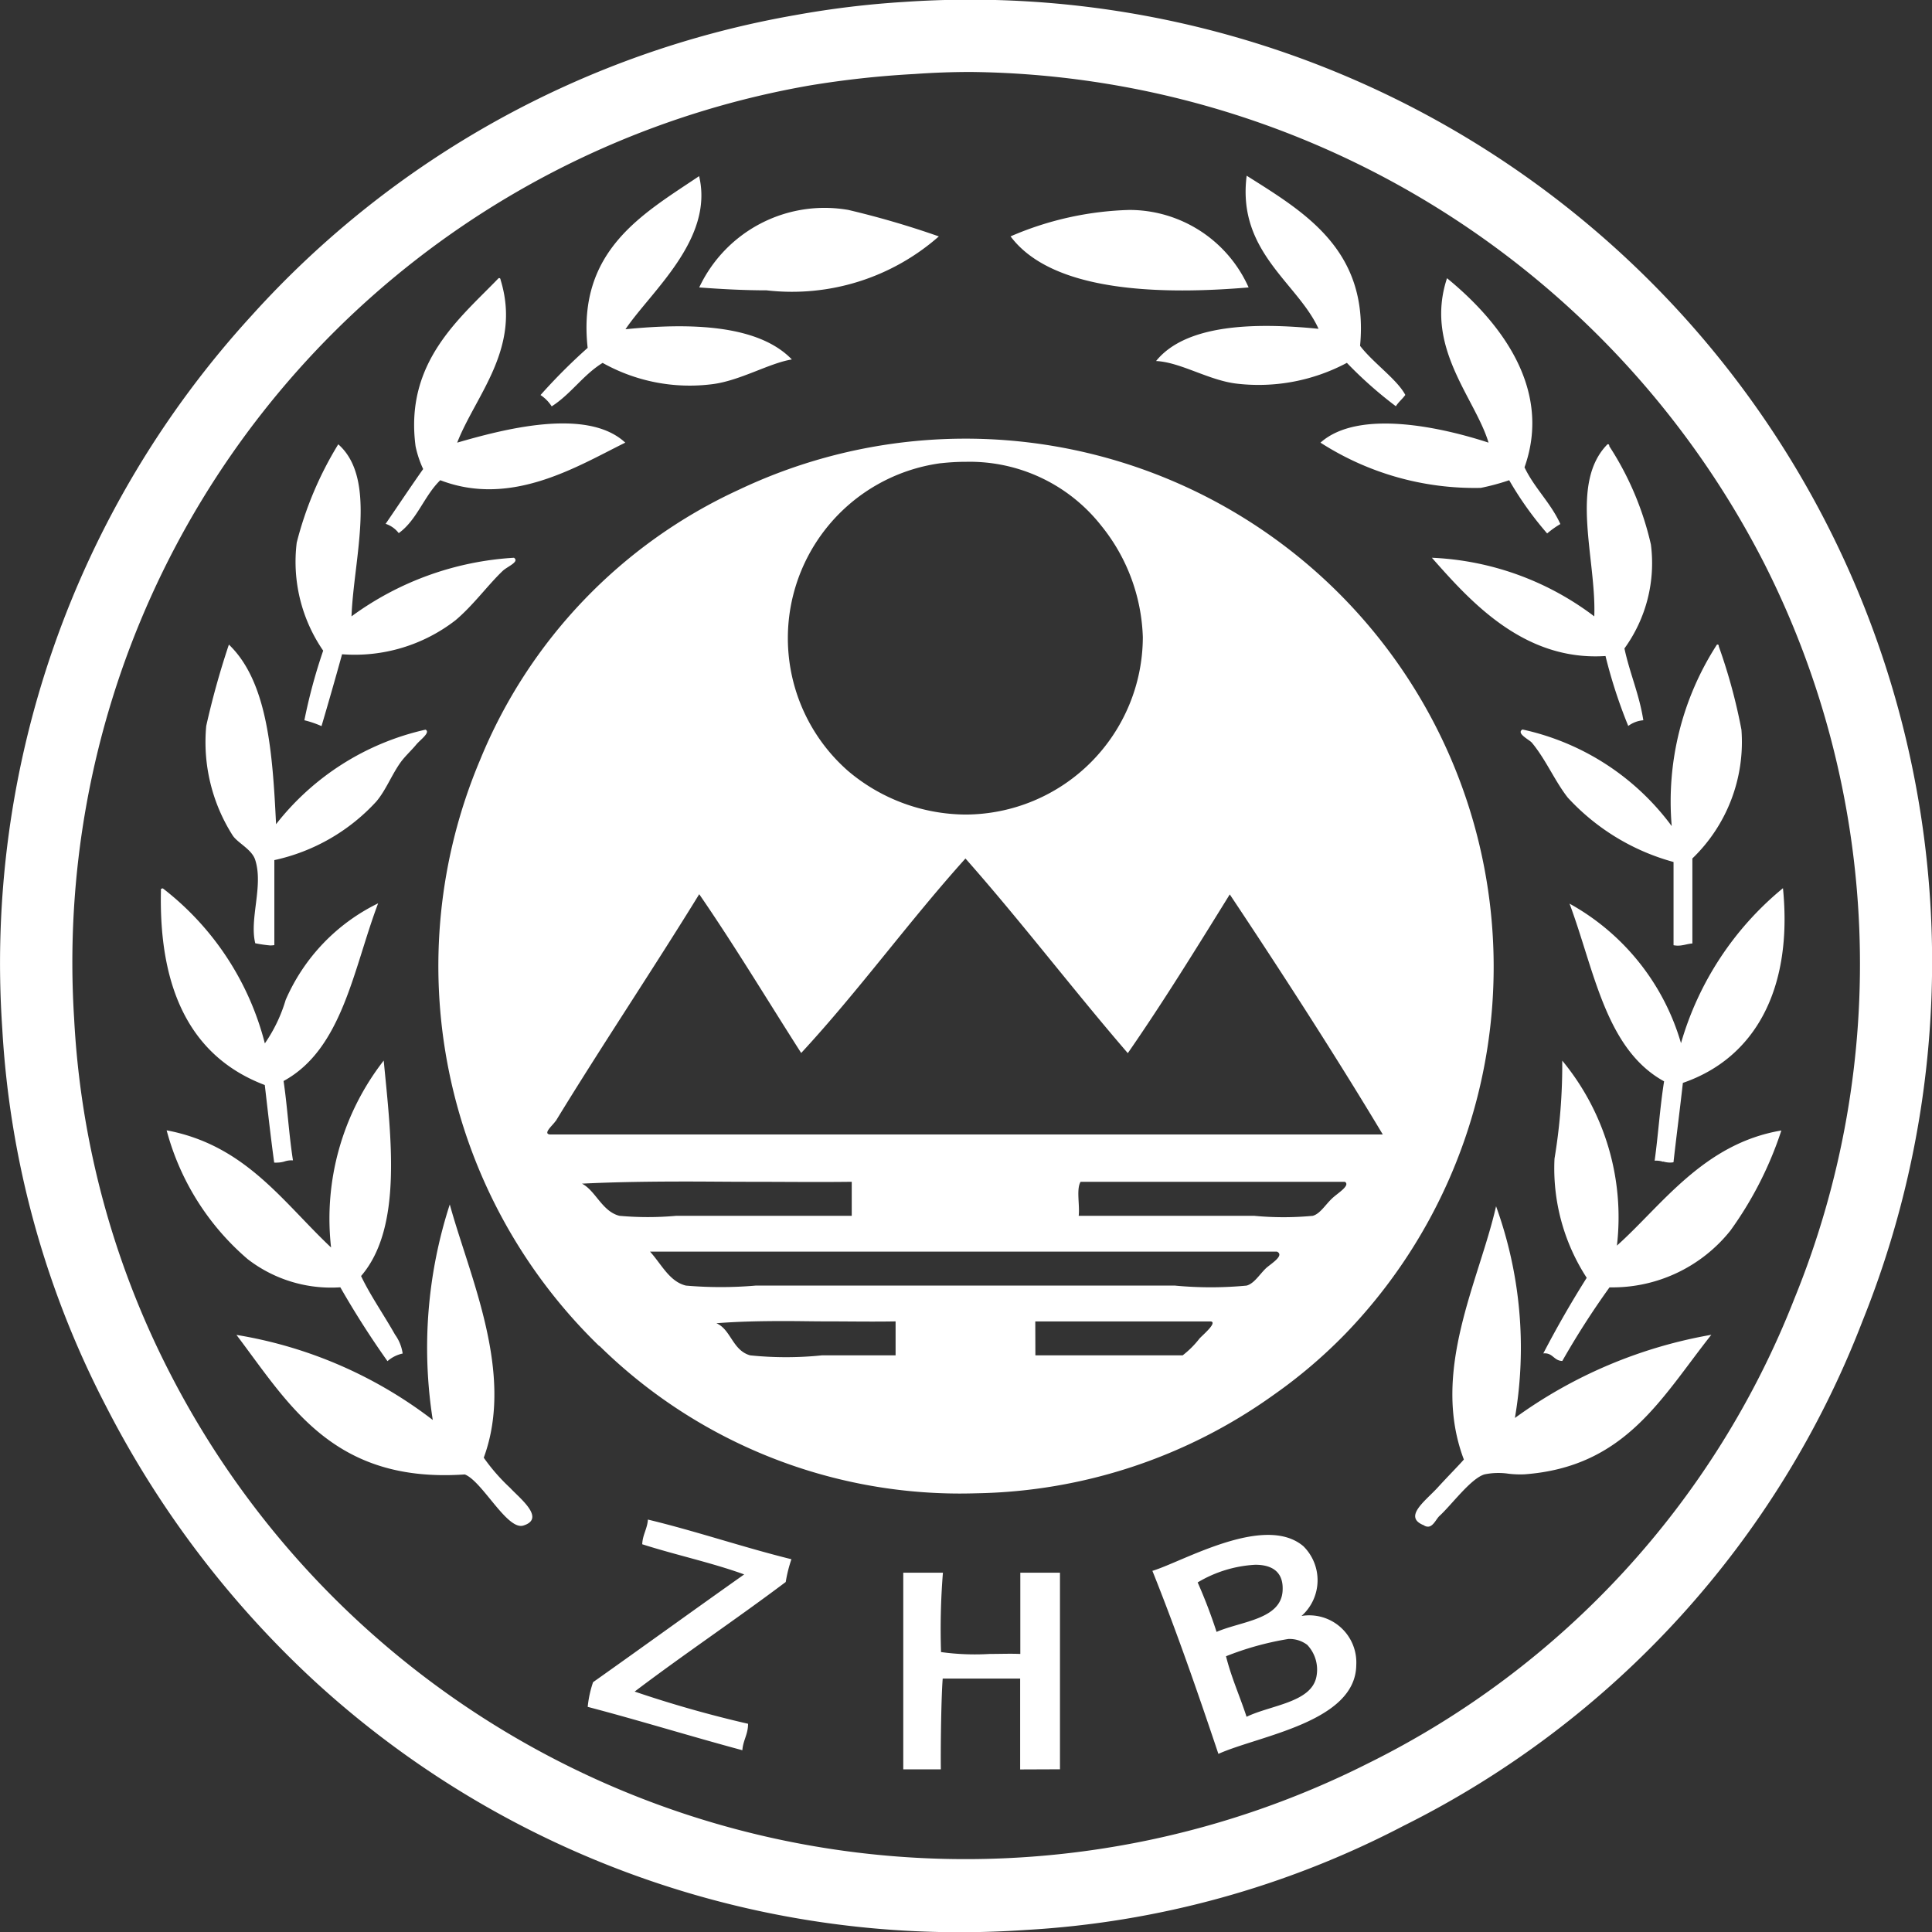 <svg xmlns="http://www.w3.org/2000/svg" width="36" height="36.002" viewBox="0 0 36 36.002">
  <rect x="0" y="0" width="36" height="36.002" fill="#333333" stroke="none"/>
  <path id="路径_5" data-name="路径 5" d="M5.919,31.351a18.37,18.37,0,0,1-3.871-5.107A17.366,17.366,0,0,1,.113,19.2,17.875,17.875,0,0,1,4.758,5.92,17.739,17.739,0,0,1,14.893.319a17.33,17.33,0,0,1,2.04-.246A17.927,17.927,0,0,1,34.774,24.659a17.541,17.541,0,0,1-8.549,9.4A17.319,17.319,0,0,1,19.186,36q-.618.042-1.218.042A17.76,17.76,0,0,1,5.919,31.351ZM17.111,1.417a17.857,17.857,0,0,0-1.937.211,16.586,16.586,0,0,0-13.721,17.4,16.288,16.288,0,0,0,1.762,6.552A16.66,16.66,0,0,0,25.554,32.9a16.275,16.275,0,0,0,7.953-8.664,16.515,16.515,0,0,0-.562-13.7A16.81,16.81,0,0,0,18.16,1.379q-.516,0-1.049.038ZM19.08,33.009V31.316H17.637c-.027.329-.04,1.233-.035,1.691h-.7V29.343h.739a13.045,13.045,0,0,0-.035,1.479,4.619,4.619,0,0,0,.906.035c.195,0,.39-.008.571,0V29.343h.739v3.663Zm2.463-3.7c.568-.171,2.09-1.072,2.814-.46a.891.891,0,0,1-.034,1.3.878.878,0,0,1,1.02.915c-.012,1.065-1.811,1.314-2.569,1.655-.389-1.16-.788-2.31-1.232-3.416ZM22.916,30.9c.1.4.26.749.383,1.128.449-.218,1.2-.264,1.3-.74a.673.673,0,0,0-.169-.6.546.546,0,0,0-.353-.11,5.553,5.553,0,0,0-1.164.323Zm-.527-1.373a9.621,9.621,0,0,1,.351.919c.46-.2,1.208-.23,1.231-.775.017-.356-.212-.476-.509-.476a2.333,2.333,0,0,0-1.074.329ZM11.022,31.843a2.027,2.027,0,0,1,.1-.46c.941-.666,1.873-1.342,2.816-2.008-.6-.218-1.279-.363-1.9-.562.008-.181.093-.283.106-.46.919.222,1.762.513,2.674.739a2.585,2.585,0,0,0-.106.424c-.923.695-1.894,1.344-2.815,2.042a21.608,21.608,0,0,0,2.113.6c0,.2-.093.306-.106.493C12.937,32.391,12,32.1,11.022,31.843Zm15.587-3.381c-.4-.153.008-.444.246-.7.21-.23.4-.42.493-.528-.624-1.648.283-3.322.6-4.719a7.749,7.749,0,0,1,.351,3.945,8.791,8.791,0,0,1,3.66-1.55c-.934,1.179-1.6,2.461-3.483,2.6a1.871,1.871,0,0,1-.293-.011,1.285,1.285,0,0,0-.446.011c-.255.07-.617.569-.843.775-.06.054-.117.2-.214.2a.13.13,0,0,1-.07-.02Zm-17.875-.95c-2.456.169-3.272-1.3-4.257-2.6a8.167,8.167,0,0,1,3.658,1.585,8.656,8.656,0,0,1,.317-4.016c.369,1.347,1.214,3.145.633,4.719a3.586,3.586,0,0,0,.493.564c.17.186.669.568.246.7a.153.153,0,0,1-.047.007c-.3,0-.734-.836-1.043-.958Zm2.5-2.395A9.866,9.866,0,0,1,9.016,14.2a9.485,9.485,0,0,1,4.822-5.036A9.842,9.842,0,0,1,25.132,24.9,9.375,9.375,0,0,1,23.8,26.032a9.786,9.786,0,0,1-5.525,1.831q-.169.005-.334.005a9.583,9.583,0,0,1-6.7-2.751Zm2.182-.424c.277.115.3.506.633.6a6.532,6.532,0,0,0,1.337,0h1.373v-.633c-.421.008-.856,0-1.29,0-.258,0-.516-.006-.771-.006-.441,0-.873.008-1.282.041Zm5.948.6h2.744a1.752,1.752,0,0,0,.316-.316c.077-.08.329-.294.211-.316H19.362Zm2.6-1.3a7.031,7.031,0,0,0,1.336,0c.138-.038.23-.194.354-.317.077-.077.366-.242.211-.316H12.183c.211.23.36.558.669.633a7.546,7.546,0,0,0,1.3,0Zm-1.794-1.3h3.272a5.772,5.772,0,0,0,1.091,0c.134-.037.23-.2.352-.317.1-.1.358-.247.246-.317H20.206c-.083.141-.012.434-.035.633Zm-9.256-.6c.254.128.375.519.7.6a5.89,5.89,0,0,0,1.056,0h3.272v-.634c-.635.008-1.283,0-1.931,0-.378,0-.758-.005-1.134-.005-.671,0-1.331.008-1.969.04Zm-.493-1.163c-.043.07-.24.23-.106.247H25.837c-.862-1.439-1.884-3.022-2.851-4.473-.62,1-1.236,2-1.9,2.958-1.026-1.19-1.985-2.451-3.025-3.627C17.006,17.207,16.073,18.5,15,19.659c-.632-.988-1.24-2-1.9-2.959-.849,1.381-1.838,2.857-2.672,4.225ZM17.6,8.669a3.29,3.29,0,0,0-1.724,5.737,3.419,3.419,0,0,0,2.182.81,3.314,3.314,0,0,0,3.308-3.305,3.468,3.468,0,0,0-.775-2.078,3.118,3.118,0,0,0-2.513-1.19,4.158,4.158,0,0,0-.478.027ZM28.828,25.257q.375-.721.809-1.409a3.742,3.742,0,0,1-.6-2.221,10.623,10.623,0,0,0,.144-1.826A4.58,4.58,0,0,1,30.2,23.248c.832-.742,1.609-1.9,3.064-2.145a6.786,6.786,0,0,1-.95,1.866,2.812,2.812,0,0,1-2.252,1.057,15.373,15.373,0,0,0-.88,1.372c-.162-.005-.175-.159-.354-.141ZM6.412,24.025A2.542,2.542,0,0,1,4.686,23.5,4.778,4.778,0,0,1,3.176,21.1c1.47.277,2.162,1.334,3.064,2.183A4.794,4.794,0,0,1,7.221,19.8c.138,1.435.355,3.114-.422,4.015.172.362.425.723.633,1.092a.79.79,0,0,1,.142.352.63.63,0,0,0-.283.142q-.473-.667-.879-1.377Zm24.649-2.339a.411.411,0,0,0-.158-.02c.067-.484.1-1.008.176-1.479-1.093-.6-1.3-2.077-1.762-3.311a4.362,4.362,0,0,1,2.077,2.6,5.822,5.822,0,0,1,1.9-2.888c.187,1.878-.52,3.166-1.865,3.628-.056.5-.119.984-.175,1.479a.391.391,0,0,1-.066.006.47.47,0,0,1-.127-.02ZM5.18,21.7c-.065-.476-.119-.962-.175-1.444-1.344-.509-1.979-1.73-1.935-3.629-.007-.03.015-.033.036-.035a5.308,5.308,0,0,1,1.9,2.888,2.827,2.827,0,0,0,.388-.81,3.593,3.593,0,0,1,1.723-1.8c-.464,1.226-.665,2.714-1.762,3.311.071.48.1,1,.175,1.479a.405.405,0,0,0-.157.02.47.47,0,0,1-.128.021.392.392,0,0,1-.064,0ZM31.255,17.65V16.1a4.164,4.164,0,0,1-1.971-1.2c-.24-.306-.41-.712-.668-1.022-.046-.056-.3-.175-.176-.247a4.692,4.692,0,0,1,2.781,1.8,5.379,5.379,0,0,1,.843-3.382c.031-.005.033.013.035.036a10.391,10.391,0,0,1,.421,1.549,3.013,3.013,0,0,1-.914,2.4v1.584c-.1.008-.17.041-.275.041a.528.528,0,0,1-.076-.008ZM4.828,17.616c-.114-.452.153-1.065,0-1.55-.059-.2-.329-.32-.421-.46a3.239,3.239,0,0,1-.493-2.042,15.265,15.265,0,0,1,.422-1.515c.719.689.814,2,.879,3.347A4.892,4.892,0,0,1,8,13.634c.1.051-.1.189-.176.282s-.2.208-.281.317c-.172.236-.279.527-.46.74a3.617,3.617,0,0,1-1.9,1.092v1.584a.53.53,0,0,1-.077.006,2.525,2.525,0,0,1-.275-.04Zm25.16-5.354c-1.522.1-2.52-1.02-3.236-1.831a5.384,5.384,0,0,1,3.026,1.092c.041-1.063-.472-2.479.246-3.206.03-.006.033.015.035.037a5.638,5.638,0,0,1,.774,1.83,2.708,2.708,0,0,1-.493,1.937c.1.467.276.851.352,1.338a.545.545,0,0,0-.281.106,9.4,9.4,0,0,1-.423-1.3Zm-24.246,1.2a10.144,10.144,0,0,1,.351-1.3A2.92,2.92,0,0,1,5.6,10.149a6.611,6.611,0,0,1,.774-1.832c.733.645.286,2.137.247,3.206a5.683,5.683,0,0,1,3.027-1.092c.109.077-.122.161-.211.246-.277.264-.55.643-.879.919a3.064,3.064,0,0,1-2.113.633q-.187.676-.383,1.339a1.886,1.886,0,0,0-.319-.109ZM28.19,8.987a4.241,4.241,0,0,1-.527.142,5.311,5.311,0,0,1-2.987-.843c.721-.642,2.3-.272,3.132,0-.251-.835-1.2-1.777-.774-3.064.843.689,2,1.963,1.444,3.524.185.388.489.661.668,1.057a1.685,1.685,0,0,0-.246.175,6.314,6.314,0,0,1-.707-.991ZM7.256,9.8c.234-.342.465-.689.7-1.022a1.963,1.963,0,0,1-.141-.422c-.21-1.575.836-2.395,1.547-3.135.031-.007.034.014.038.036.39,1.272-.466,2.145-.81,3.029.843-.244,2.418-.666,3.132,0-.893.44-2.122,1.21-3.447.7-.3.29-.433.741-.774.986a.508.508,0,0,0-.25-.175ZM25.167,6.8a3.5,3.5,0,0,1-2.04.388c-.528-.058-1.051-.4-1.514-.423.557-.689,1.846-.719,3.027-.6-.383-.851-1.522-1.433-1.339-2.853,1.065.674,2.283,1.379,2.113,3.17.244.319.689.624.843.915-.055.077-.127.132-.176.211a7.638,7.638,0,0,1-.914-.81Zm-15.025.6a10.707,10.707,0,0,1,.879-.88c-.2-1.822,1.038-2.5,2.077-3.2.28,1.176-.9,2.152-1.372,2.853,1.208-.121,2.474-.087,3.1.563-.419.067-.958.393-1.477.46A3.321,3.321,0,0,1,11.3,6.8c-.363.223-.591.582-.949.81a.718.718,0,0,0-.211-.213ZM18.9,4.443a5.966,5.966,0,0,1,2.216-.493,2.433,2.433,0,0,1,2.221,1.444c-.415.035-.831.056-1.235.056-1.387,0-2.63-.245-3.2-1.007ZM13.1,5.394a2.581,2.581,0,0,1,2.78-1.444,16.558,16.558,0,0,1,1.685.493,4.142,4.142,0,0,1-3.21,1.005c-.4,0-.823-.021-1.255-.054Z" transform="translate(-0.071 -0.038)" fill="#fff"/>
</svg>
